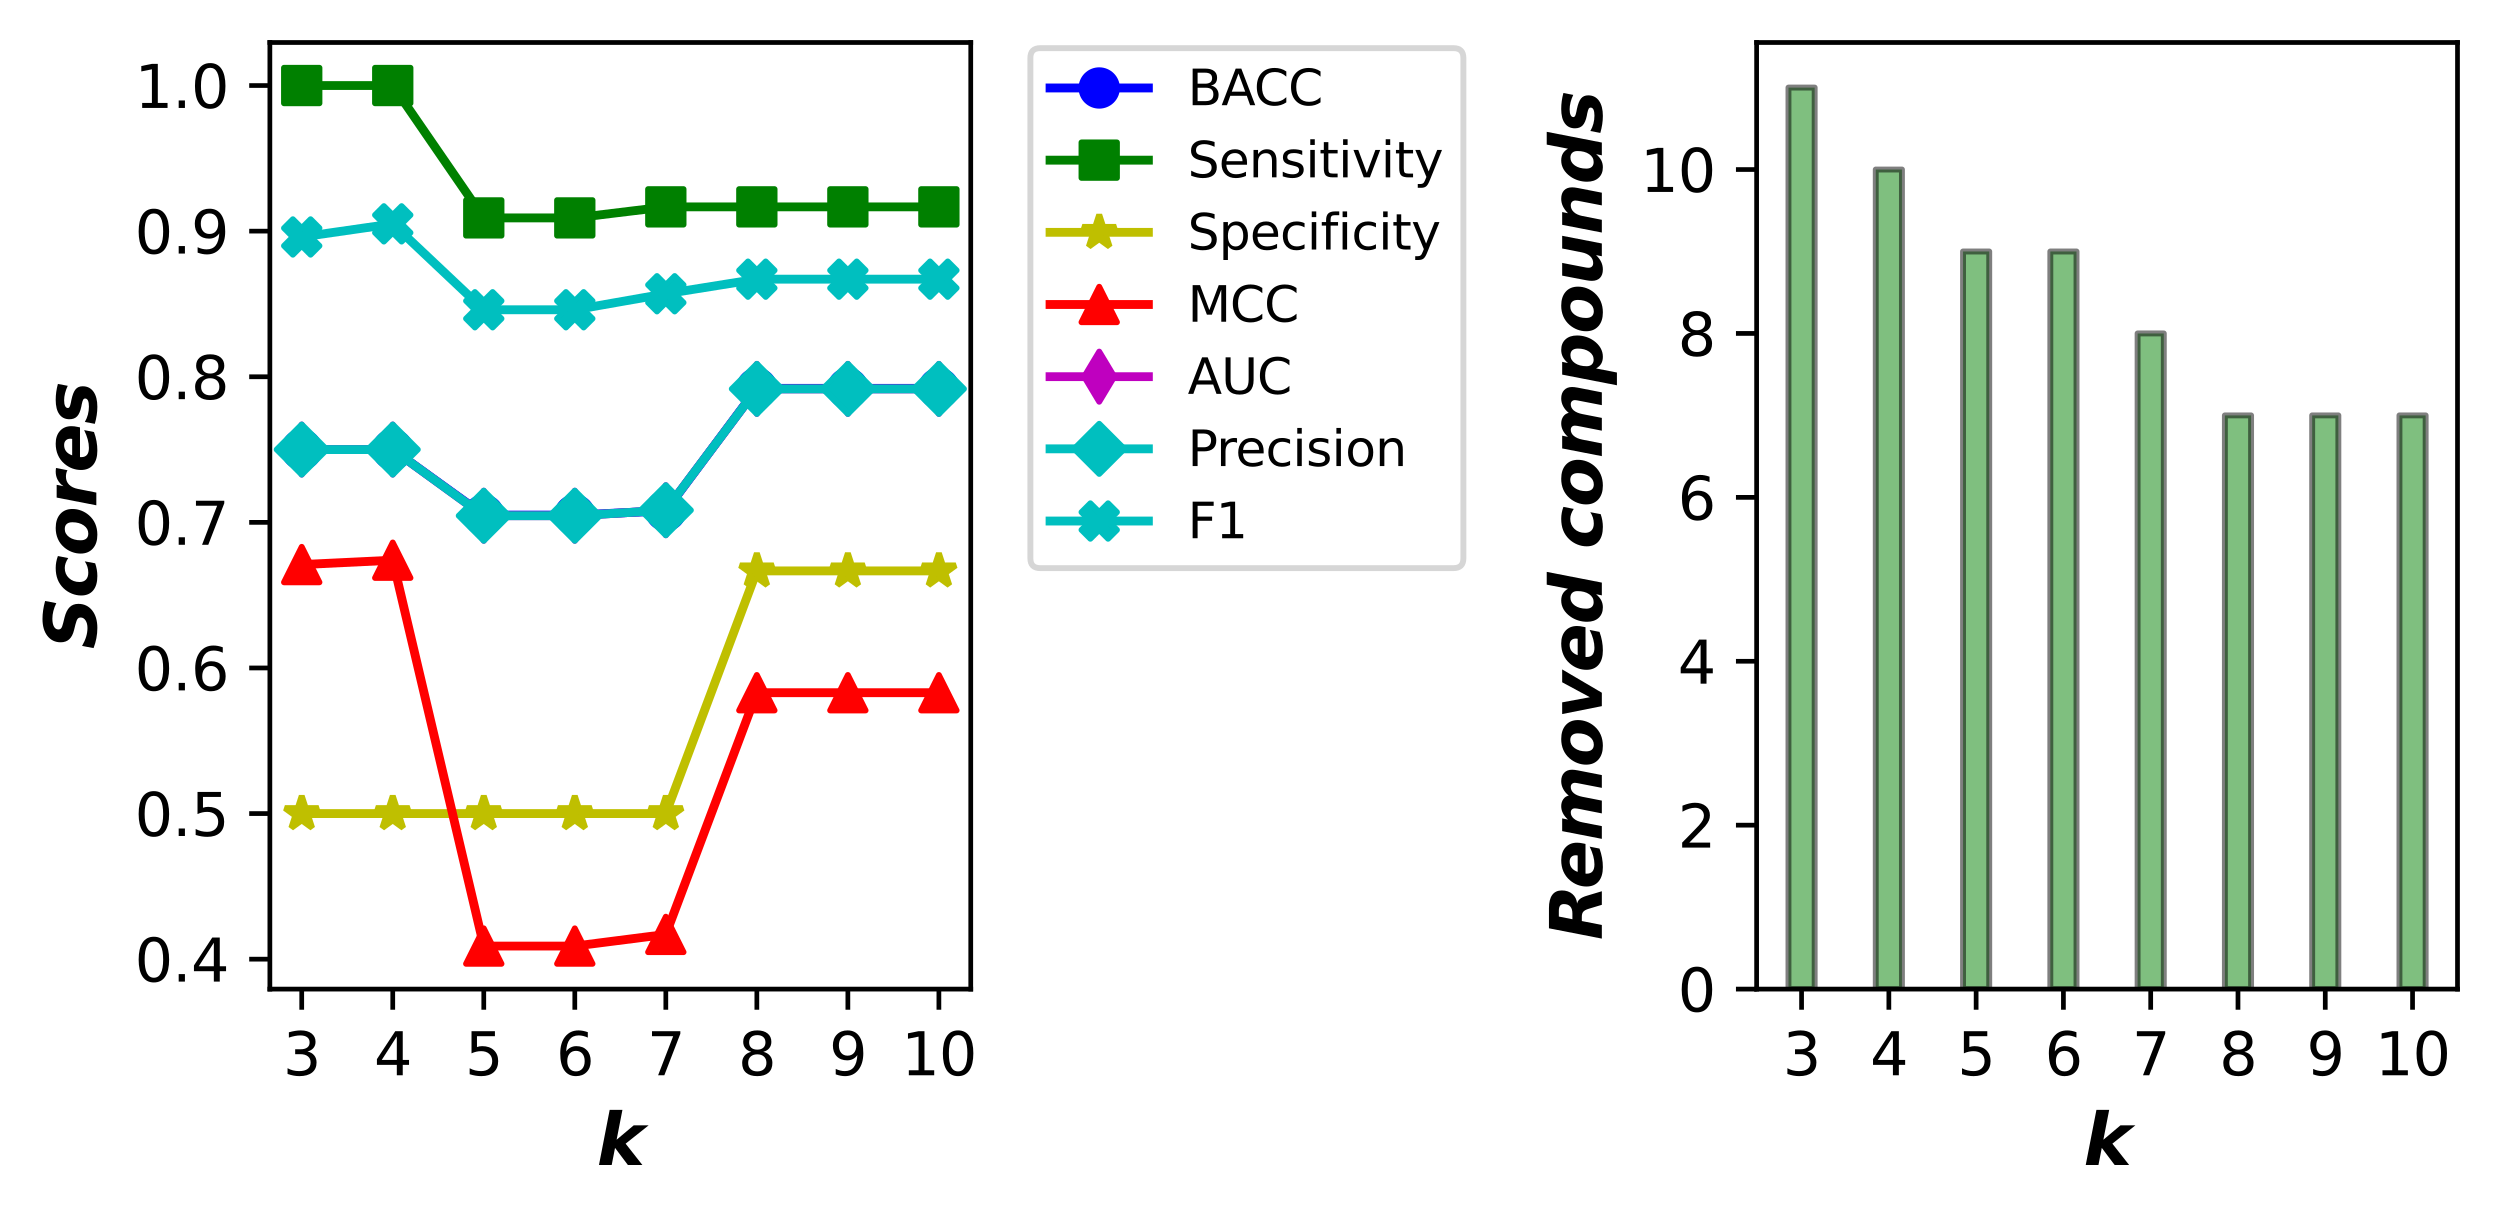 <?xml version="1.0" encoding="utf-8" standalone="no"?>
<!DOCTYPE svg PUBLIC "-//W3C//DTD SVG 1.1//EN"
  "http://www.w3.org/Graphics/SVG/1.1/DTD/svg11.dtd">
<svg xmlns:xlink="http://www.w3.org/1999/xlink" width="423.517pt" height="207.052pt" viewBox="0 0 423.517 207.052" xmlns="http://www.w3.org/2000/svg" version="1.1">
 <defs>
  <style type="text/css">*{stroke-linejoin: round; stroke-linecap: butt}</style>
 </defs>
 <g id="figure_1">
  <g id="patch_1">
   <path d="M 0 207.052 
L 423.517 207.052 
L 423.517 0 
L 0 0 
z
" style="fill: #ffffff"/>
  </g>
  <g id="axes_1">
   <g id="patch_2">
    <path d="M 45.717 167.56 
L 164.451 167.56 
L 164.451 7.2 
L 45.717 7.2 
z
" style="fill: #ffffff"/>
   </g>
   <g id="matplotlib.axis_1">
    <g id="xtick_1">
     <g id="line2d_1">
      <defs>
       <path id="m8a8fa9aaf1" d="M 0 0 
L 0 3.5 
" style="stroke: #000000; stroke-width: 0.8"/>
      </defs>
      <g>
       <use xlink:href="#m8a8fa9aaf1" x="51.114" y="167.56" style="stroke: #000000; stroke-width: 0.8"/>
      </g>
     </g>
     <g id="text_1">
      <!-- 3 -->
      <g transform="translate(47.933 182.158) scale(0.1 -0.1)">
       <defs>
        <path id="DejaVuSans-33" d="M 2597 2516 
Q 3050 2419 3304 2112 
Q 3559 1806 3559 1356 
Q 3559 666 3084 287 
Q 2609 -91 1734 -91 
Q 1441 -91 1130 -33 
Q 819 25 488 141 
L 488 750 
Q 750 597 1062 519 
Q 1375 441 1716 441 
Q 2309 441 2620 675 
Q 2931 909 2931 1356 
Q 2931 1769 2642 2001 
Q 2353 2234 1838 2234 
L 1294 2234 
L 1294 2753 
L 1863 2753 
Q 2328 2753 2575 2939 
Q 2822 3125 2822 3475 
Q 2822 3834 2567 4026 
Q 2313 4219 1838 4219 
Q 1578 4219 1281 4162 
Q 984 4106 628 3988 
L 628 4550 
Q 988 4650 1302 4700 
Q 1616 4750 1894 4750 
Q 2613 4750 3031 4423 
Q 3450 4097 3450 3541 
Q 3450 3153 3228 2886 
Q 3006 2619 2597 2516 
z
" transform="scale(0.016)"/>
       </defs>
       <use xlink:href="#DejaVuSans-33"/>
      </g>
     </g>
    </g>
    <g id="xtick_2">
     <g id="line2d_2">
      <g>
       <use xlink:href="#m8a8fa9aaf1" x="66.534" y="167.56" style="stroke: #000000; stroke-width: 0.8"/>
      </g>
     </g>
     <g id="text_2">
      <!-- 4 -->
      <g transform="translate(63.353 182.158) scale(0.1 -0.1)">
       <defs>
        <path id="DejaVuSans-34" d="M 2419 4116 
L 825 1625 
L 2419 1625 
L 2419 4116 
z
M 2253 4666 
L 3047 4666 
L 3047 1625 
L 3713 1625 
L 3713 1100 
L 3047 1100 
L 3047 0 
L 2419 0 
L 2419 1100 
L 313 1100 
L 313 1709 
L 2253 4666 
z
" transform="scale(0.016)"/>
       </defs>
       <use xlink:href="#DejaVuSans-34"/>
      </g>
     </g>
    </g>
    <g id="xtick_3">
     <g id="line2d_3">
      <g>
       <use xlink:href="#m8a8fa9aaf1" x="81.954" y="167.56" style="stroke: #000000; stroke-width: 0.8"/>
      </g>
     </g>
     <g id="text_3">
      <!-- 5 -->
      <g transform="translate(78.773 182.158) scale(0.1 -0.1)">
       <defs>
        <path id="DejaVuSans-35" d="M 691 4666 
L 3169 4666 
L 3169 4134 
L 1269 4134 
L 1269 2991 
Q 1406 3038 1543 3061 
Q 1681 3084 1819 3084 
Q 2600 3084 3056 2656 
Q 3513 2228 3513 1497 
Q 3513 744 3044 326 
Q 2575 -91 1722 -91 
Q 1428 -91 1123 -41 
Q 819 9 494 109 
L 494 744 
Q 775 591 1075 516 
Q 1375 441 1709 441 
Q 2250 441 2565 725 
Q 2881 1009 2881 1497 
Q 2881 1984 2565 2268 
Q 2250 2553 1709 2553 
Q 1456 2553 1204 2497 
Q 953 2441 691 2322 
L 691 4666 
z
" transform="scale(0.016)"/>
       </defs>
       <use xlink:href="#DejaVuSans-35"/>
      </g>
     </g>
    </g>
    <g id="xtick_4">
     <g id="line2d_4">
      <g>
       <use xlink:href="#m8a8fa9aaf1" x="97.374" y="167.56" style="stroke: #000000; stroke-width: 0.8"/>
      </g>
     </g>
     <g id="text_4">
      <!-- 6 -->
      <g transform="translate(94.193 182.158) scale(0.1 -0.1)">
       <defs>
        <path id="DejaVuSans-36" d="M 2113 2584 
Q 1688 2584 1439 2293 
Q 1191 2003 1191 1497 
Q 1191 994 1439 701 
Q 1688 409 2113 409 
Q 2538 409 2786 701 
Q 3034 994 3034 1497 
Q 3034 2003 2786 2293 
Q 2538 2584 2113 2584 
z
M 3366 4563 
L 3366 3988 
Q 3128 4100 2886 4159 
Q 2644 4219 2406 4219 
Q 1781 4219 1451 3797 
Q 1122 3375 1075 2522 
Q 1259 2794 1537 2939 
Q 1816 3084 2150 3084 
Q 2853 3084 3261 2657 
Q 3669 2231 3669 1497 
Q 3669 778 3244 343 
Q 2819 -91 2113 -91 
Q 1303 -91 875 529 
Q 447 1150 447 2328 
Q 447 3434 972 4092 
Q 1497 4750 2381 4750 
Q 2619 4750 2861 4703 
Q 3103 4656 3366 4563 
z
" transform="scale(0.016)"/>
       </defs>
       <use xlink:href="#DejaVuSans-36"/>
      </g>
     </g>
    </g>
    <g id="xtick_5">
     <g id="line2d_5">
      <g>
       <use xlink:href="#m8a8fa9aaf1" x="112.794" y="167.56" style="stroke: #000000; stroke-width: 0.8"/>
      </g>
     </g>
     <g id="text_5">
      <!-- 7 -->
      <g transform="translate(109.613 182.158) scale(0.1 -0.1)">
       <defs>
        <path id="DejaVuSans-37" d="M 525 4666 
L 3525 4666 
L 3525 4397 
L 1831 0 
L 1172 0 
L 2766 4134 
L 525 4134 
L 525 4666 
z
" transform="scale(0.016)"/>
       </defs>
       <use xlink:href="#DejaVuSans-37"/>
      </g>
     </g>
    </g>
    <g id="xtick_6">
     <g id="line2d_6">
      <g>
       <use xlink:href="#m8a8fa9aaf1" x="128.214" y="167.56" style="stroke: #000000; stroke-width: 0.8"/>
      </g>
     </g>
     <g id="text_6">
      <!-- 8 -->
      <g transform="translate(125.033 182.158) scale(0.1 -0.1)">
       <defs>
        <path id="DejaVuSans-38" d="M 2034 2216 
Q 1584 2216 1326 1975 
Q 1069 1734 1069 1313 
Q 1069 891 1326 650 
Q 1584 409 2034 409 
Q 2484 409 2743 651 
Q 3003 894 3003 1313 
Q 3003 1734 2745 1975 
Q 2488 2216 2034 2216 
z
M 1403 2484 
Q 997 2584 770 2862 
Q 544 3141 544 3541 
Q 544 4100 942 4425 
Q 1341 4750 2034 4750 
Q 2731 4750 3128 4425 
Q 3525 4100 3525 3541 
Q 3525 3141 3298 2862 
Q 3072 2584 2669 2484 
Q 3125 2378 3379 2068 
Q 3634 1759 3634 1313 
Q 3634 634 3220 271 
Q 2806 -91 2034 -91 
Q 1263 -91 848 271 
Q 434 634 434 1313 
Q 434 1759 690 2068 
Q 947 2378 1403 2484 
z
M 1172 3481 
Q 1172 3119 1398 2916 
Q 1625 2713 2034 2713 
Q 2441 2713 2670 2916 
Q 2900 3119 2900 3481 
Q 2900 3844 2670 4047 
Q 2441 4250 2034 4250 
Q 1625 4250 1398 4047 
Q 1172 3844 1172 3481 
z
" transform="scale(0.016)"/>
       </defs>
       <use xlink:href="#DejaVuSans-38"/>
      </g>
     </g>
    </g>
    <g id="xtick_7">
     <g id="line2d_7">
      <g>
       <use xlink:href="#m8a8fa9aaf1" x="143.634" y="167.56" style="stroke: #000000; stroke-width: 0.8"/>
      </g>
     </g>
     <g id="text_7">
      <!-- 9 -->
      <g transform="translate(140.453 182.158) scale(0.1 -0.1)">
       <defs>
        <path id="DejaVuSans-39" d="M 703 97 
L 703 672 
Q 941 559 1184 500 
Q 1428 441 1663 441 
Q 2288 441 2617 861 
Q 2947 1281 2994 2138 
Q 2813 1869 2534 1725 
Q 2256 1581 1919 1581 
Q 1219 1581 811 2004 
Q 403 2428 403 3163 
Q 403 3881 828 4315 
Q 1253 4750 1959 4750 
Q 2769 4750 3195 4129 
Q 3622 3509 3622 2328 
Q 3622 1225 3098 567 
Q 2575 -91 1691 -91 
Q 1453 -91 1209 -44 
Q 966 3 703 97 
z
M 1959 2075 
Q 2384 2075 2632 2365 
Q 2881 2656 2881 3163 
Q 2881 3666 2632 3958 
Q 2384 4250 1959 4250 
Q 1534 4250 1286 3958 
Q 1038 3666 1038 3163 
Q 1038 2656 1286 2365 
Q 1534 2075 1959 2075 
z
" transform="scale(0.016)"/>
       </defs>
       <use xlink:href="#DejaVuSans-39"/>
      </g>
     </g>
    </g>
    <g id="xtick_8">
     <g id="line2d_8">
      <g>
       <use xlink:href="#m8a8fa9aaf1" x="159.054" y="167.56" style="stroke: #000000; stroke-width: 0.8"/>
      </g>
     </g>
     <g id="text_8">
      <!-- 10 -->
      <g transform="translate(152.691 182.158) scale(0.1 -0.1)">
       <defs>
        <path id="DejaVuSans-31" d="M 794 531 
L 1825 531 
L 1825 4091 
L 703 3866 
L 703 4441 
L 1819 4666 
L 2450 4666 
L 2450 531 
L 3481 531 
L 3481 0 
L 794 0 
L 794 531 
z
" transform="scale(0.016)"/>
        <path id="DejaVuSans-30" d="M 2034 4250 
Q 1547 4250 1301 3770 
Q 1056 3291 1056 2328 
Q 1056 1369 1301 889 
Q 1547 409 2034 409 
Q 2525 409 2770 889 
Q 3016 1369 3016 2328 
Q 3016 3291 2770 3770 
Q 2525 4250 2034 4250 
z
M 2034 4750 
Q 2819 4750 3233 4129 
Q 3647 3509 3647 2328 
Q 3647 1150 3233 529 
Q 2819 -91 2034 -91 
Q 1250 -91 836 529 
Q 422 1150 422 2328 
Q 422 3509 836 4129 
Q 1250 4750 2034 4750 
z
" transform="scale(0.016)"/>
       </defs>
       <use xlink:href="#DejaVuSans-31"/>
       <use xlink:href="#DejaVuSans-30" x="63.623"/>
      </g>
     </g>
    </g>
    <g id="text_9">
     <!-- k -->
     <g transform="translate(101.094 197.356) scale(0.12 -0.12)">
      <defs>
       <path id="DejaVuSans-BoldOblique-6b" d="M 1141 4863 
L 2266 4863 
L 1753 2228 
L 3263 3500 
L 4581 3500 
L 2547 1881 
L 4025 0 
L 2747 0 
L 1613 1509 
L 1319 0 
L 197 0 
L 1141 4863 
z
" transform="scale(0.016)"/>
      </defs>
      <use xlink:href="#DejaVuSans-BoldOblique-6b"/>
     </g>
    </g>
   </g>
   <g id="matplotlib.axis_2">
    <g id="ytick_1">
     <g id="line2d_9">
      <defs>
       <path id="mdc56bfd309" d="M 0 0 
L -3.5 0 
" style="stroke: #000000; stroke-width: 0.8"/>
      </defs>
      <g>
       <use xlink:href="#mdc56bfd309" x="45.717" y="162.491" style="stroke: #000000; stroke-width: 0.8"/>
      </g>
     </g>
     <g id="text_10">
      <!-- 0.4 -->
      <g transform="translate(22.814 166.29) scale(0.1 -0.1)">
       <defs>
        <path id="DejaVuSans-2e" d="M 684 794 
L 1344 794 
L 1344 0 
L 684 0 
L 684 794 
z
" transform="scale(0.016)"/>
       </defs>
       <use xlink:href="#DejaVuSans-30"/>
       <use xlink:href="#DejaVuSans-2e" x="63.623"/>
       <use xlink:href="#DejaVuSans-34" x="95.41"/>
      </g>
     </g>
    </g>
    <g id="ytick_2">
     <g id="line2d_10">
      <g>
       <use xlink:href="#mdc56bfd309" x="45.717" y="137.824" style="stroke: #000000; stroke-width: 0.8"/>
      </g>
     </g>
     <g id="text_11">
      <!-- 0.5 -->
      <g transform="translate(22.814 141.623) scale(0.1 -0.1)">
       <use xlink:href="#DejaVuSans-30"/>
       <use xlink:href="#DejaVuSans-2e" x="63.623"/>
       <use xlink:href="#DejaVuSans-35" x="95.41"/>
      </g>
     </g>
    </g>
    <g id="ytick_3">
     <g id="line2d_11">
      <g>
       <use xlink:href="#mdc56bfd309" x="45.717" y="113.157" style="stroke: #000000; stroke-width: 0.8"/>
      </g>
     </g>
     <g id="text_12">
      <!-- 0.6 -->
      <g transform="translate(22.814 116.956) scale(0.1 -0.1)">
       <use xlink:href="#DejaVuSans-30"/>
       <use xlink:href="#DejaVuSans-2e" x="63.623"/>
       <use xlink:href="#DejaVuSans-36" x="95.41"/>
      </g>
     </g>
    </g>
    <g id="ytick_4">
     <g id="line2d_12">
      <g>
       <use xlink:href="#mdc56bfd309" x="45.717" y="88.49" style="stroke: #000000; stroke-width: 0.8"/>
      </g>
     </g>
     <g id="text_13">
      <!-- 0.7 -->
      <g transform="translate(22.814 92.289) scale(0.1 -0.1)">
       <use xlink:href="#DejaVuSans-30"/>
       <use xlink:href="#DejaVuSans-2e" x="63.623"/>
       <use xlink:href="#DejaVuSans-37" x="95.41"/>
      </g>
     </g>
    </g>
    <g id="ytick_5">
     <g id="line2d_13">
      <g>
       <use xlink:href="#mdc56bfd309" x="45.717" y="63.823" style="stroke: #000000; stroke-width: 0.8"/>
      </g>
     </g>
     <g id="text_14">
      <!-- 0.8 -->
      <g transform="translate(22.814 67.622) scale(0.1 -0.1)">
       <use xlink:href="#DejaVuSans-30"/>
       <use xlink:href="#DejaVuSans-2e" x="63.623"/>
       <use xlink:href="#DejaVuSans-38" x="95.41"/>
      </g>
     </g>
    </g>
    <g id="ytick_6">
     <g id="line2d_14">
      <g>
       <use xlink:href="#mdc56bfd309" x="45.717" y="39.156" style="stroke: #000000; stroke-width: 0.8"/>
      </g>
     </g>
     <g id="text_15">
      <!-- 0.9 -->
      <g transform="translate(22.814 42.955) scale(0.1 -0.1)">
       <use xlink:href="#DejaVuSans-30"/>
       <use xlink:href="#DejaVuSans-2e" x="63.623"/>
       <use xlink:href="#DejaVuSans-39" x="95.41"/>
      </g>
     </g>
    </g>
    <g id="ytick_7">
     <g id="line2d_15">
      <g>
       <use xlink:href="#mdc56bfd309" x="45.717" y="14.489" style="stroke: #000000; stroke-width: 0.8"/>
      </g>
     </g>
     <g id="text_16">
      <!-- 1.0 -->
      <g transform="translate(22.814 18.288) scale(0.1 -0.1)">
       <use xlink:href="#DejaVuSans-31"/>
       <use xlink:href="#DejaVuSans-2e" x="63.623"/>
       <use xlink:href="#DejaVuSans-30" x="95.41"/>
      </g>
     </g>
    </g>
    <g id="text_17">
     <!-- Scores -->
     <g transform="translate(16.318 109.979) rotate(-90) scale(0.12 -0.12)">
      <defs>
       <path id="DejaVuSans-BoldOblique-53" d="M 4256 4519 
L 4063 3531 
Q 3709 3706 3365 3792 
Q 3022 3878 2694 3878 
Q 2244 3878 1992 3737 
Q 1741 3597 1741 3347 
Q 1741 3188 1852 3098 
Q 1963 3009 2309 2925 
L 2803 2803 
Q 3422 2647 3711 2351 
Q 4000 2056 4000 1588 
Q 4000 828 3423 368 
Q 2847 -91 1875 -91 
Q 1422 -91 973 -6 
Q 525 78 97 244 
L 288 1259 
Q 703 1019 1095 900 
Q 1488 781 1869 781 
Q 2281 781 2539 950 
Q 2797 1119 2797 1381 
Q 2797 1553 2681 1648 
Q 2566 1744 2175 1844 
L 1684 1966 
Q 1141 2100 875 2390 
Q 609 2681 609 3144 
Q 609 3872 1167 4311 
Q 1725 4750 2669 4750 
Q 3047 4750 3445 4692 
Q 3844 4634 4256 4519 
z
" transform="scale(0.016)"/>
       <path id="DejaVuSans-BoldOblique-63" d="M 3719 3391 
L 3541 2478 
Q 3316 2628 3097 2706 
Q 2878 2784 2669 2784 
Q 2122 2784 1775 2417 
Q 1428 2050 1428 1478 
Q 1428 1113 1643 911 
Q 1859 709 2253 709 
Q 2516 709 2769 787 
Q 3022 866 3250 1019 
L 3078 103 
Q 2800 6 2519 -42 
Q 2238 -91 1953 -91 
Q 1128 -91 683 279 
Q 238 650 238 1331 
Q 238 1759 402 2162 
Q 566 2566 872 2888 
Q 1213 3241 1653 3412 
Q 2094 3584 2669 3584 
Q 2934 3584 3196 3536 
Q 3459 3488 3719 3391 
z
" transform="scale(0.016)"/>
       <path id="DejaVuSans-BoldOblique-6f" d="M 2400 2784 
Q 1966 2784 1684 2390 
Q 1403 1997 1403 1388 
Q 1403 1056 1554 882 
Q 1706 709 1997 709 
Q 2431 709 2712 1104 
Q 2994 1500 2994 2113 
Q 2994 2441 2842 2612 
Q 2691 2784 2400 2784 
z
M 2491 3584 
Q 3272 3584 3719 3187 
Q 4166 2791 4166 2106 
Q 4166 1709 4025 1336 
Q 3884 963 3616 653 
Q 3297 284 2862 96 
Q 2428 -91 1894 -91 
Q 1122 -91 676 306 
Q 231 703 231 1388 
Q 231 1781 375 2157 
Q 519 2534 788 2847 
Q 1100 3209 1533 3396 
Q 1966 3584 2491 3584 
z
" transform="scale(0.016)"/>
       <path id="DejaVuSans-BoldOblique-72" d="M 3291 2547 
Q 3175 2613 3034 2647 
Q 2894 2681 2731 2681 
Q 2303 2681 2020 2406 
Q 1738 2131 1638 1613 
L 1319 0 
L 197 0 
L 878 3500 
L 2003 3500 
L 1881 2900 
Q 2103 3231 2436 3407 
Q 2769 3584 3175 3584 
Q 3234 3584 3309 3578 
Q 3384 3572 3488 3559 
L 3291 2547 
z
" transform="scale(0.016)"/>
       <path id="DejaVuSans-BoldOblique-65" d="M 4025 1619 
L 3988 1441 
L 1369 1441 
Q 1369 1422 1366 1386 
Q 1363 1350 1363 1331 
Q 1363 991 1567 822 
Q 1772 653 2181 653 
Q 2534 653 2926 759 
Q 3319 866 3750 1075 
L 3578 206 
Q 3169 56 2764 -17 
Q 2359 -91 1941 -91 
Q 1122 -91 676 287 
Q 231 666 231 1356 
Q 231 1756 373 2132 
Q 516 2509 788 2822 
Q 1109 3197 1557 3390 
Q 2006 3584 2553 3584 
Q 3263 3584 3680 3206 
Q 4097 2828 4097 2188 
Q 4097 2063 4080 1923 
Q 4063 1784 4025 1619 
z
M 2969 2131 
Q 2978 2172 2983 2214 
Q 2988 2256 2988 2297 
Q 2988 2547 2838 2694 
Q 2688 2841 2431 2841 
Q 2103 2841 1873 2661 
Q 1644 2481 1522 2131 
L 2969 2131 
z
" transform="scale(0.016)"/>
       <path id="DejaVuSans-BoldOblique-73" d="M 3584 3391 
L 3419 2522 
Q 3091 2678 2766 2759 
Q 2441 2841 2150 2841 
Q 1819 2841 1639 2755 
Q 1459 2669 1459 2509 
Q 1459 2416 1559 2359 
Q 1659 2303 1953 2241 
L 2156 2203 
Q 2834 2059 3106 1832 
Q 3378 1606 3378 1203 
Q 3378 594 2900 251 
Q 2422 -91 1563 -91 
Q 1203 -91 828 -34 
Q 453 22 63 134 
L 231 1013 
Q 534 834 879 743 
Q 1225 653 1588 653 
Q 1941 653 2119 737 
Q 2297 822 2297 984 
Q 2297 1097 2197 1159 
Q 2097 1222 1784 1288 
L 1581 1325 
Q 981 1450 725 1694 
Q 469 1938 469 2369 
Q 469 2953 911 3268 
Q 1353 3584 2175 3584 
Q 2534 3584 2882 3536 
Q 3231 3488 3584 3391 
z
" transform="scale(0.016)"/>
      </defs>
      <use xlink:href="#DejaVuSans-BoldOblique-53"/>
      <use xlink:href="#DejaVuSans-BoldOblique-63" x="72.021"/>
      <use xlink:href="#DejaVuSans-BoldOblique-6f" x="131.299"/>
      <use xlink:href="#DejaVuSans-BoldOblique-72" x="200"/>
      <use xlink:href="#DejaVuSans-BoldOblique-65" x="249.316"/>
      <use xlink:href="#DejaVuSans-BoldOblique-73" x="317.139"/>
     </g>
    </g>
   </g>
   <g id="line2d_16">
    <path d="M 51.114 76.157 
L 66.534 76.157 
L 81.954 87.257 
L 97.374 87.257 
L 112.794 86.517 
L 128.214 65.796 
L 143.634 65.796 
L 159.054 65.796 
" clip-path="url(#p0555d0deca)" style="fill: none; stroke: #0000ff; stroke-width: 1.5; stroke-linecap: square"/>
    <defs>
     <path id="mf0785a0412" d="M 0 3 
C 0.796 3 1.559 2.684 2.121 2.121 
C 2.684 1.559 3 0.796 3 0 
C 3 -0.796 2.684 -1.559 2.121 -2.121 
C 1.559 -2.684 0.796 -3 0 -3 
C -0.796 -3 -1.559 -2.684 -2.121 -2.121 
C -2.684 -1.559 -3 -0.796 -3 0 
C -3 0.796 -2.684 1.559 -2.121 2.121 
C -1.559 2.684 -0.796 3 0 3 
z
" style="stroke: #0000ff"/>
    </defs>
    <g clip-path="url(#p0555d0deca)">
     <use xlink:href="#mf0785a0412" x="51.114" y="76.157" style="fill: #0000ff; stroke: #0000ff"/>
     <use xlink:href="#mf0785a0412" x="66.534" y="76.157" style="fill: #0000ff; stroke: #0000ff"/>
     <use xlink:href="#mf0785a0412" x="81.954" y="87.257" style="fill: #0000ff; stroke: #0000ff"/>
     <use xlink:href="#mf0785a0412" x="97.374" y="87.257" style="fill: #0000ff; stroke: #0000ff"/>
     <use xlink:href="#mf0785a0412" x="112.794" y="86.517" style="fill: #0000ff; stroke: #0000ff"/>
     <use xlink:href="#mf0785a0412" x="128.214" y="65.796" style="fill: #0000ff; stroke: #0000ff"/>
     <use xlink:href="#mf0785a0412" x="143.634" y="65.796" style="fill: #0000ff; stroke: #0000ff"/>
     <use xlink:href="#mf0785a0412" x="159.054" y="65.796" style="fill: #0000ff; stroke: #0000ff"/>
    </g>
   </g>
   <g id="line2d_17">
    <path d="M 51.114 14.489 
L 66.534 14.489 
L 81.954 36.914 
L 97.374 36.914 
L 112.794 35.045 
L 128.214 35.045 
L 143.634 35.045 
L 159.054 35.045 
" clip-path="url(#p0555d0deca)" style="fill: none; stroke: #008000; stroke-width: 1.5; stroke-linecap: square"/>
    <defs>
     <path id="mce9af5eab9" d="M -3 3 
L 3 3 
L 3 -3 
L -3 -3 
z
" style="stroke: #008000; stroke-linejoin: miter"/>
    </defs>
    <g clip-path="url(#p0555d0deca)">
     <use xlink:href="#mce9af5eab9" x="51.114" y="14.489" style="fill: #008000; stroke: #008000; stroke-linejoin: miter"/>
     <use xlink:href="#mce9af5eab9" x="66.534" y="14.489" style="fill: #008000; stroke: #008000; stroke-linejoin: miter"/>
     <use xlink:href="#mce9af5eab9" x="81.954" y="36.914" style="fill: #008000; stroke: #008000; stroke-linejoin: miter"/>
     <use xlink:href="#mce9af5eab9" x="97.374" y="36.914" style="fill: #008000; stroke: #008000; stroke-linejoin: miter"/>
     <use xlink:href="#mce9af5eab9" x="112.794" y="35.045" style="fill: #008000; stroke: #008000; stroke-linejoin: miter"/>
     <use xlink:href="#mce9af5eab9" x="128.214" y="35.045" style="fill: #008000; stroke: #008000; stroke-linejoin: miter"/>
     <use xlink:href="#mce9af5eab9" x="143.634" y="35.045" style="fill: #008000; stroke: #008000; stroke-linejoin: miter"/>
     <use xlink:href="#mce9af5eab9" x="159.054" y="35.045" style="fill: #008000; stroke: #008000; stroke-linejoin: miter"/>
    </g>
   </g>
   <g id="line2d_18">
    <path d="M 51.114 137.824 
L 66.534 137.824 
L 81.954 137.824 
L 97.374 137.824 
L 112.794 137.824 
L 128.214 96.712 
L 143.634 96.712 
L 159.054 96.712 
" clip-path="url(#p0555d0deca)" style="fill: none; stroke: #bfbf00; stroke-width: 1.5; stroke-linecap: square"/>
    <defs>
     <path id="m48f35af8d7" d="M 0 -3 
L -0.674 -0.927 
L -2.853 -0.927 
L -1.09 0.354 
L -1.763 2.427 
L -0 1.146 
L 1.763 2.427 
L 1.09 0.354 
L 2.853 -0.927 
L 0.674 -0.927 
z
" style="stroke: #bfbf00; stroke-linejoin: bevel"/>
    </defs>
    <g clip-path="url(#p0555d0deca)">
     <use xlink:href="#m48f35af8d7" x="51.114" y="137.824" style="fill: #bfbf00; stroke: #bfbf00; stroke-linejoin: bevel"/>
     <use xlink:href="#m48f35af8d7" x="66.534" y="137.824" style="fill: #bfbf00; stroke: #bfbf00; stroke-linejoin: bevel"/>
     <use xlink:href="#m48f35af8d7" x="81.954" y="137.824" style="fill: #bfbf00; stroke: #bfbf00; stroke-linejoin: bevel"/>
     <use xlink:href="#m48f35af8d7" x="97.374" y="137.824" style="fill: #bfbf00; stroke: #bfbf00; stroke-linejoin: bevel"/>
     <use xlink:href="#m48f35af8d7" x="112.794" y="137.824" style="fill: #bfbf00; stroke: #bfbf00; stroke-linejoin: bevel"/>
     <use xlink:href="#m48f35af8d7" x="128.214" y="96.712" style="fill: #bfbf00; stroke: #bfbf00; stroke-linejoin: bevel"/>
     <use xlink:href="#m48f35af8d7" x="143.634" y="96.712" style="fill: #bfbf00; stroke: #bfbf00; stroke-linejoin: bevel"/>
     <use xlink:href="#m48f35af8d7" x="159.054" y="96.712" style="fill: #bfbf00; stroke: #bfbf00; stroke-linejoin: bevel"/>
    </g>
   </g>
   <g id="line2d_19">
    <path d="M 51.114 95.643 
L 66.534 94.903 
L 81.954 160.271 
L 97.374 160.271 
L 112.794 158.298 
L 128.214 117.35 
L 143.634 117.35 
L 159.054 117.35 
" clip-path="url(#p0555d0deca)" style="fill: none; stroke: #ff0000; stroke-width: 1.5; stroke-linecap: square"/>
    <defs>
     <path id="me4d6413e0c" d="M 0 -3 
L -3 3 
L 3 3 
z
" style="stroke: #ff0000; stroke-linejoin: miter"/>
    </defs>
    <g clip-path="url(#p0555d0deca)">
     <use xlink:href="#me4d6413e0c" x="51.114" y="95.643" style="fill: #ff0000; stroke: #ff0000; stroke-linejoin: miter"/>
     <use xlink:href="#me4d6413e0c" x="66.534" y="94.903" style="fill: #ff0000; stroke: #ff0000; stroke-linejoin: miter"/>
     <use xlink:href="#me4d6413e0c" x="81.954" y="160.271" style="fill: #ff0000; stroke: #ff0000; stroke-linejoin: miter"/>
     <use xlink:href="#me4d6413e0c" x="97.374" y="160.271" style="fill: #ff0000; stroke: #ff0000; stroke-linejoin: miter"/>
     <use xlink:href="#me4d6413e0c" x="112.794" y="158.298" style="fill: #ff0000; stroke: #ff0000; stroke-linejoin: miter"/>
     <use xlink:href="#me4d6413e0c" x="128.214" y="117.35" style="fill: #ff0000; stroke: #ff0000; stroke-linejoin: miter"/>
     <use xlink:href="#me4d6413e0c" x="143.634" y="117.35" style="fill: #ff0000; stroke: #ff0000; stroke-linejoin: miter"/>
     <use xlink:href="#me4d6413e0c" x="159.054" y="117.35" style="fill: #ff0000; stroke: #ff0000; stroke-linejoin: miter"/>
    </g>
   </g>
   <g id="line2d_20">
    <path d="M 51.114 76.157 
L 66.534 76.157 
L 81.954 87.369 
L 97.374 87.369 
L 112.794 86.434 
L 128.214 65.879 
L 143.634 65.879 
L 159.054 65.879 
" clip-path="url(#p0555d0deca)" style="fill: none; stroke: #bf00bf; stroke-width: 1.5; stroke-linecap: square"/>
    <defs>
     <path id="m900511e4ab" d="M -0 4.243 
L 2.546 0 
L 0 -4.243 
L -2.546 -0 
z
" style="stroke: #bf00bf; stroke-linejoin: miter"/>
    </defs>
    <g clip-path="url(#p0555d0deca)">
     <use xlink:href="#m900511e4ab" x="51.114" y="76.157" style="fill: #bf00bf; stroke: #bf00bf; stroke-linejoin: miter"/>
     <use xlink:href="#m900511e4ab" x="66.534" y="76.157" style="fill: #bf00bf; stroke: #bf00bf; stroke-linejoin: miter"/>
     <use xlink:href="#m900511e4ab" x="81.954" y="87.369" style="fill: #bf00bf; stroke: #bf00bf; stroke-linejoin: miter"/>
     <use xlink:href="#m900511e4ab" x="97.374" y="87.369" style="fill: #bf00bf; stroke: #bf00bf; stroke-linejoin: miter"/>
     <use xlink:href="#m900511e4ab" x="112.794" y="86.434" style="fill: #bf00bf; stroke: #bf00bf; stroke-linejoin: miter"/>
     <use xlink:href="#m900511e4ab" x="128.214" y="65.879" style="fill: #bf00bf; stroke: #bf00bf; stroke-linejoin: miter"/>
     <use xlink:href="#m900511e4ab" x="143.634" y="65.879" style="fill: #bf00bf; stroke: #bf00bf; stroke-linejoin: miter"/>
     <use xlink:href="#m900511e4ab" x="159.054" y="65.879" style="fill: #bf00bf; stroke: #bf00bf; stroke-linejoin: miter"/>
    </g>
   </g>
   <g id="line2d_21">
    <path d="M 51.114 76.157 
L 66.534 76.157 
L 81.954 87.369 
L 97.374 87.369 
L 112.794 86.434 
L 128.214 65.879 
L 143.634 65.879 
L 159.054 65.879 
" clip-path="url(#p0555d0deca)" style="fill: none; stroke: #00bfbf; stroke-width: 1.5; stroke-linecap: square"/>
    <defs>
     <path id="mcf903ae189" d="M -0 4.243 
L 4.243 0 
L 0 -4.243 
L -4.243 -0 
z
" style="stroke: #00bfbf; stroke-linejoin: miter"/>
    </defs>
    <g clip-path="url(#p0555d0deca)">
     <use xlink:href="#mcf903ae189" x="51.114" y="76.157" style="fill: #00bfbf; stroke: #00bfbf; stroke-linejoin: miter"/>
     <use xlink:href="#mcf903ae189" x="66.534" y="76.157" style="fill: #00bfbf; stroke: #00bfbf; stroke-linejoin: miter"/>
     <use xlink:href="#mcf903ae189" x="81.954" y="87.369" style="fill: #00bfbf; stroke: #00bfbf; stroke-linejoin: miter"/>
     <use xlink:href="#mcf903ae189" x="97.374" y="87.369" style="fill: #00bfbf; stroke: #00bfbf; stroke-linejoin: miter"/>
     <use xlink:href="#mcf903ae189" x="112.794" y="86.434" style="fill: #00bfbf; stroke: #00bfbf; stroke-linejoin: miter"/>
     <use xlink:href="#mcf903ae189" x="128.214" y="65.879" style="fill: #00bfbf; stroke: #00bfbf; stroke-linejoin: miter"/>
     <use xlink:href="#mcf903ae189" x="143.634" y="65.879" style="fill: #00bfbf; stroke: #00bfbf; stroke-linejoin: miter"/>
     <use xlink:href="#mcf903ae189" x="159.054" y="65.879" style="fill: #00bfbf; stroke: #00bfbf; stroke-linejoin: miter"/>
    </g>
   </g>
   <g id="line2d_22">
    <path d="M 51.114 40.143 
L 66.534 37.923 
L 81.954 52.476 
L 97.374 52.476 
L 112.794 49.763 
L 128.214 47.296 
L 143.634 47.296 
L 159.054 47.296 
" clip-path="url(#p0555d0deca)" style="fill: none; stroke: #00bfbf; stroke-width: 1.5; stroke-linecap: square"/>
    <defs>
     <path id="m5088b0b3f4" d="M -1.5 3 
L 0 1.5 
L 1.5 3 
L 3 1.5 
L 1.5 0 
L 3 -1.5 
L 1.5 -3 
L 0 -1.5 
L -1.5 -3 
L -3 -1.5 
L -1.5 0 
L -3 1.5 
z
" style="stroke: #00bfbf; stroke-linejoin: miter"/>
    </defs>
    <g clip-path="url(#p0555d0deca)">
     <use xlink:href="#m5088b0b3f4" x="51.114" y="40.143" style="fill: #00bfbf; stroke: #00bfbf; stroke-linejoin: miter"/>
     <use xlink:href="#m5088b0b3f4" x="66.534" y="37.923" style="fill: #00bfbf; stroke: #00bfbf; stroke-linejoin: miter"/>
     <use xlink:href="#m5088b0b3f4" x="81.954" y="52.476" style="fill: #00bfbf; stroke: #00bfbf; stroke-linejoin: miter"/>
     <use xlink:href="#m5088b0b3f4" x="97.374" y="52.476" style="fill: #00bfbf; stroke: #00bfbf; stroke-linejoin: miter"/>
     <use xlink:href="#m5088b0b3f4" x="112.794" y="49.763" style="fill: #00bfbf; stroke: #00bfbf; stroke-linejoin: miter"/>
     <use xlink:href="#m5088b0b3f4" x="128.214" y="47.296" style="fill: #00bfbf; stroke: #00bfbf; stroke-linejoin: miter"/>
     <use xlink:href="#m5088b0b3f4" x="143.634" y="47.296" style="fill: #00bfbf; stroke: #00bfbf; stroke-linejoin: miter"/>
     <use xlink:href="#m5088b0b3f4" x="159.054" y="47.296" style="fill: #00bfbf; stroke: #00bfbf; stroke-linejoin: miter"/>
    </g>
   </g>
   <g id="patch_3">
    <path d="M 45.717 167.56 
L 45.717 7.2 
" style="fill: none; stroke: #000000; stroke-width: 0.8; stroke-linejoin: miter; stroke-linecap: square"/>
   </g>
   <g id="patch_4">
    <path d="M 164.451 167.56 
L 164.451 7.2 
" style="fill: none; stroke: #000000; stroke-width: 0.8; stroke-linejoin: miter; stroke-linecap: square"/>
   </g>
   <g id="patch_5">
    <path d="M 45.717 167.56 
L 164.451 167.56 
" style="fill: none; stroke: #000000; stroke-width: 0.8; stroke-linejoin: miter; stroke-linecap: square"/>
   </g>
   <g id="patch_6">
    <path d="M 45.717 7.2 
L 164.451 7.2 
" style="fill: none; stroke: #000000; stroke-width: 0.8; stroke-linejoin: miter; stroke-linecap: square"/>
   </g>
   <g id="legend_1">
    <g id="patch_7">
     <path d="M 176.219 96.245 
L 246.241 96.245 
Q 247.907 96.245 247.907 94.579 
L 247.907 9.824 
Q 247.907 8.158 246.241 8.158 
L 176.219 8.158 
Q 174.553 8.158 174.553 9.824 
L 174.553 94.579 
Q 174.553 96.245 176.219 96.245 
z
" style="fill: #ffffff; opacity: 0.8; stroke: #cccccc; stroke-linejoin: miter"/>
    </g>
    <g id="line2d_23">
     <path d="M 177.885 14.904 
L 186.215 14.904 
L 194.545 14.904 
" style="fill: none; stroke: #0000ff; stroke-width: 1.5; stroke-linecap: square"/>
     <g>
      <use xlink:href="#mf0785a0412" x="186.215" y="14.904" style="fill: #0000ff; stroke: #0000ff"/>
     </g>
    </g>
    <g id="text_18">
     <!-- BACC -->
     <g transform="translate(201.209 17.819) scale(0.083 -0.083)">
      <defs>
       <path id="DejaVuSans-42" d="M 1259 2228 
L 1259 519 
L 2272 519 
Q 2781 519 3026 730 
Q 3272 941 3272 1375 
Q 3272 1813 3026 2020 
Q 2781 2228 2272 2228 
L 1259 2228 
z
M 1259 4147 
L 1259 2741 
L 2194 2741 
Q 2656 2741 2882 2914 
Q 3109 3088 3109 3444 
Q 3109 3797 2882 3972 
Q 2656 4147 2194 4147 
L 1259 4147 
z
M 628 4666 
L 2241 4666 
Q 2963 4666 3353 4366 
Q 3744 4066 3744 3513 
Q 3744 3084 3544 2831 
Q 3344 2578 2956 2516 
Q 3422 2416 3680 2098 
Q 3938 1781 3938 1306 
Q 3938 681 3513 340 
Q 3088 0 2303 0 
L 628 0 
L 628 4666 
z
" transform="scale(0.016)"/>
       <path id="DejaVuSans-41" d="M 2188 4044 
L 1331 1722 
L 3047 1722 
L 2188 4044 
z
M 1831 4666 
L 2547 4666 
L 4325 0 
L 3669 0 
L 3244 1197 
L 1141 1197 
L 716 0 
L 50 0 
L 1831 4666 
z
" transform="scale(0.016)"/>
       <path id="DejaVuSans-43" d="M 4122 4306 
L 4122 3641 
Q 3803 3938 3442 4084 
Q 3081 4231 2675 4231 
Q 1875 4231 1450 3742 
Q 1025 3253 1025 2328 
Q 1025 1406 1450 917 
Q 1875 428 2675 428 
Q 3081 428 3442 575 
Q 3803 722 4122 1019 
L 4122 359 
Q 3791 134 3420 21 
Q 3050 -91 2638 -91 
Q 1578 -91 968 557 
Q 359 1206 359 2328 
Q 359 3453 968 4101 
Q 1578 4750 2638 4750 
Q 3056 4750 3426 4639 
Q 3797 4528 4122 4306 
z
" transform="scale(0.016)"/>
      </defs>
      <use xlink:href="#DejaVuSans-42"/>
      <use xlink:href="#DejaVuSans-41" x="68.604"/>
      <use xlink:href="#DejaVuSans-43" x="135.262"/>
      <use xlink:href="#DejaVuSans-43" x="205.086"/>
     </g>
    </g>
    <g id="line2d_24">
     <path d="M 177.885 27.131 
L 186.215 27.131 
L 194.545 27.131 
" style="fill: none; stroke: #008000; stroke-width: 1.5; stroke-linecap: square"/>
     <g>
      <use xlink:href="#mce9af5eab9" x="186.215" y="27.131" style="fill: #008000; stroke: #008000; stroke-linejoin: miter"/>
     </g>
    </g>
    <g id="text_19">
     <!-- Sensitivity -->
     <g transform="translate(201.209 30.046) scale(0.083 -0.083)">
      <defs>
       <path id="DejaVuSans-53" d="M 3425 4513 
L 3425 3897 
Q 3066 4069 2747 4153 
Q 2428 4238 2131 4238 
Q 1616 4238 1336 4038 
Q 1056 3838 1056 3469 
Q 1056 3159 1242 3001 
Q 1428 2844 1947 2747 
L 2328 2669 
Q 3034 2534 3370 2195 
Q 3706 1856 3706 1288 
Q 3706 609 3251 259 
Q 2797 -91 1919 -91 
Q 1588 -91 1214 -16 
Q 841 59 441 206 
L 441 856 
Q 825 641 1194 531 
Q 1563 422 1919 422 
Q 2459 422 2753 634 
Q 3047 847 3047 1241 
Q 3047 1584 2836 1778 
Q 2625 1972 2144 2069 
L 1759 2144 
Q 1053 2284 737 2584 
Q 422 2884 422 3419 
Q 422 4038 858 4394 
Q 1294 4750 2059 4750 
Q 2388 4750 2728 4690 
Q 3069 4631 3425 4513 
z
" transform="scale(0.016)"/>
       <path id="DejaVuSans-65" d="M 3597 1894 
L 3597 1613 
L 953 1613 
Q 991 1019 1311 708 
Q 1631 397 2203 397 
Q 2534 397 2845 478 
Q 3156 559 3463 722 
L 3463 178 
Q 3153 47 2828 -22 
Q 2503 -91 2169 -91 
Q 1331 -91 842 396 
Q 353 884 353 1716 
Q 353 2575 817 3079 
Q 1281 3584 2069 3584 
Q 2775 3584 3186 3129 
Q 3597 2675 3597 1894 
z
M 3022 2063 
Q 3016 2534 2758 2815 
Q 2500 3097 2075 3097 
Q 1594 3097 1305 2825 
Q 1016 2553 972 2059 
L 3022 2063 
z
" transform="scale(0.016)"/>
       <path id="DejaVuSans-6e" d="M 3513 2113 
L 3513 0 
L 2938 0 
L 2938 2094 
Q 2938 2591 2744 2837 
Q 2550 3084 2163 3084 
Q 1697 3084 1428 2787 
Q 1159 2491 1159 1978 
L 1159 0 
L 581 0 
L 581 3500 
L 1159 3500 
L 1159 2956 
Q 1366 3272 1645 3428 
Q 1925 3584 2291 3584 
Q 2894 3584 3203 3211 
Q 3513 2838 3513 2113 
z
" transform="scale(0.016)"/>
       <path id="DejaVuSans-73" d="M 2834 3397 
L 2834 2853 
Q 2591 2978 2328 3040 
Q 2066 3103 1784 3103 
Q 1356 3103 1142 2972 
Q 928 2841 928 2578 
Q 928 2378 1081 2264 
Q 1234 2150 1697 2047 
L 1894 2003 
Q 2506 1872 2764 1633 
Q 3022 1394 3022 966 
Q 3022 478 2636 193 
Q 2250 -91 1575 -91 
Q 1294 -91 989 -36 
Q 684 19 347 128 
L 347 722 
Q 666 556 975 473 
Q 1284 391 1588 391 
Q 1994 391 2212 530 
Q 2431 669 2431 922 
Q 2431 1156 2273 1281 
Q 2116 1406 1581 1522 
L 1381 1569 
Q 847 1681 609 1914 
Q 372 2147 372 2553 
Q 372 3047 722 3315 
Q 1072 3584 1716 3584 
Q 2034 3584 2315 3537 
Q 2597 3491 2834 3397 
z
" transform="scale(0.016)"/>
       <path id="DejaVuSans-69" d="M 603 3500 
L 1178 3500 
L 1178 0 
L 603 0 
L 603 3500 
z
M 603 4863 
L 1178 4863 
L 1178 4134 
L 603 4134 
L 603 4863 
z
" transform="scale(0.016)"/>
       <path id="DejaVuSans-74" d="M 1172 4494 
L 1172 3500 
L 2356 3500 
L 2356 3053 
L 1172 3053 
L 1172 1153 
Q 1172 725 1289 603 
Q 1406 481 1766 481 
L 2356 481 
L 2356 0 
L 1766 0 
Q 1100 0 847 248 
Q 594 497 594 1153 
L 594 3053 
L 172 3053 
L 172 3500 
L 594 3500 
L 594 4494 
L 1172 4494 
z
" transform="scale(0.016)"/>
       <path id="DejaVuSans-76" d="M 191 3500 
L 800 3500 
L 1894 563 
L 2988 3500 
L 3597 3500 
L 2284 0 
L 1503 0 
L 191 3500 
z
" transform="scale(0.016)"/>
       <path id="DejaVuSans-79" d="M 2059 -325 
Q 1816 -950 1584 -1140 
Q 1353 -1331 966 -1331 
L 506 -1331 
L 506 -850 
L 844 -850 
Q 1081 -850 1212 -737 
Q 1344 -625 1503 -206 
L 1606 56 
L 191 3500 
L 800 3500 
L 1894 763 
L 2988 3500 
L 3597 3500 
L 2059 -325 
z
" transform="scale(0.016)"/>
      </defs>
      <use xlink:href="#DejaVuSans-53"/>
      <use xlink:href="#DejaVuSans-65" x="63.477"/>
      <use xlink:href="#DejaVuSans-6e" x="125"/>
      <use xlink:href="#DejaVuSans-73" x="188.379"/>
      <use xlink:href="#DejaVuSans-69" x="240.479"/>
      <use xlink:href="#DejaVuSans-74" x="268.262"/>
      <use xlink:href="#DejaVuSans-69" x="307.471"/>
      <use xlink:href="#DejaVuSans-76" x="335.254"/>
      <use xlink:href="#DejaVuSans-69" x="394.434"/>
      <use xlink:href="#DejaVuSans-74" x="422.217"/>
      <use xlink:href="#DejaVuSans-79" x="461.426"/>
     </g>
    </g>
    <g id="line2d_25">
     <path d="M 177.885 39.358 
L 186.215 39.358 
L 194.545 39.358 
" style="fill: none; stroke: #bfbf00; stroke-width: 1.5; stroke-linecap: square"/>
     <g>
      <use xlink:href="#m48f35af8d7" x="186.215" y="39.358" style="fill: #bfbf00; stroke: #bfbf00; stroke-linejoin: bevel"/>
     </g>
    </g>
    <g id="text_20">
     <!-- Specificity -->
     <g transform="translate(201.209 42.273) scale(0.083 -0.083)">
      <defs>
       <path id="DejaVuSans-70" d="M 1159 525 
L 1159 -1331 
L 581 -1331 
L 581 3500 
L 1159 3500 
L 1159 2969 
Q 1341 3281 1617 3432 
Q 1894 3584 2278 3584 
Q 2916 3584 3314 3078 
Q 3713 2572 3713 1747 
Q 3713 922 3314 415 
Q 2916 -91 2278 -91 
Q 1894 -91 1617 61 
Q 1341 213 1159 525 
z
M 3116 1747 
Q 3116 2381 2855 2742 
Q 2594 3103 2138 3103 
Q 1681 3103 1420 2742 
Q 1159 2381 1159 1747 
Q 1159 1113 1420 752 
Q 1681 391 2138 391 
Q 2594 391 2855 752 
Q 3116 1113 3116 1747 
z
" transform="scale(0.016)"/>
       <path id="DejaVuSans-63" d="M 3122 3366 
L 3122 2828 
Q 2878 2963 2633 3030 
Q 2388 3097 2138 3097 
Q 1578 3097 1268 2742 
Q 959 2388 959 1747 
Q 959 1106 1268 751 
Q 1578 397 2138 397 
Q 2388 397 2633 464 
Q 2878 531 3122 666 
L 3122 134 
Q 2881 22 2623 -34 
Q 2366 -91 2075 -91 
Q 1284 -91 818 406 
Q 353 903 353 1747 
Q 353 2603 823 3093 
Q 1294 3584 2113 3584 
Q 2378 3584 2631 3529 
Q 2884 3475 3122 3366 
z
" transform="scale(0.016)"/>
       <path id="DejaVuSans-66" d="M 2375 4863 
L 2375 4384 
L 1825 4384 
Q 1516 4384 1395 4259 
Q 1275 4134 1275 3809 
L 1275 3500 
L 2222 3500 
L 2222 3053 
L 1275 3053 
L 1275 0 
L 697 0 
L 697 3053 
L 147 3053 
L 147 3500 
L 697 3500 
L 697 3744 
Q 697 4328 969 4595 
Q 1241 4863 1831 4863 
L 2375 4863 
z
" transform="scale(0.016)"/>
      </defs>
      <use xlink:href="#DejaVuSans-53"/>
      <use xlink:href="#DejaVuSans-70" x="63.477"/>
      <use xlink:href="#DejaVuSans-65" x="126.953"/>
      <use xlink:href="#DejaVuSans-63" x="188.477"/>
      <use xlink:href="#DejaVuSans-69" x="243.457"/>
      <use xlink:href="#DejaVuSans-66" x="271.24"/>
      <use xlink:href="#DejaVuSans-69" x="306.445"/>
      <use xlink:href="#DejaVuSans-63" x="334.229"/>
      <use xlink:href="#DejaVuSans-69" x="389.209"/>
      <use xlink:href="#DejaVuSans-74" x="416.992"/>
      <use xlink:href="#DejaVuSans-79" x="456.201"/>
     </g>
    </g>
    <g id="line2d_26">
     <path d="M 177.885 51.584 
L 186.215 51.584 
L 194.545 51.584 
" style="fill: none; stroke: #ff0000; stroke-width: 1.5; stroke-linecap: square"/>
     <g>
      <use xlink:href="#me4d6413e0c" x="186.215" y="51.584" style="fill: #ff0000; stroke: #ff0000; stroke-linejoin: miter"/>
     </g>
    </g>
    <g id="text_21">
     <!-- MCC -->
     <g transform="translate(201.209 54.5) scale(0.083 -0.083)">
      <defs>
       <path id="DejaVuSans-4d" d="M 628 4666 
L 1569 4666 
L 2759 1491 
L 3956 4666 
L 4897 4666 
L 4897 0 
L 4281 0 
L 4281 4097 
L 3078 897 
L 2444 897 
L 1241 4097 
L 1241 0 
L 628 0 
L 628 4666 
z
" transform="scale(0.016)"/>
      </defs>
      <use xlink:href="#DejaVuSans-4d"/>
      <use xlink:href="#DejaVuSans-43" x="86.279"/>
      <use xlink:href="#DejaVuSans-43" x="156.104"/>
     </g>
    </g>
    <g id="line2d_27">
     <path d="M 177.885 63.811 
L 186.215 63.811 
L 194.545 63.811 
" style="fill: none; stroke: #bf00bf; stroke-width: 1.5; stroke-linecap: square"/>
     <g>
      <use xlink:href="#m900511e4ab" x="186.215" y="63.811" style="fill: #bf00bf; stroke: #bf00bf; stroke-linejoin: miter"/>
     </g>
    </g>
    <g id="text_22">
     <!-- AUC -->
     <g transform="translate(201.209 66.727) scale(0.083 -0.083)">
      <defs>
       <path id="DejaVuSans-55" d="M 556 4666 
L 1191 4666 
L 1191 1831 
Q 1191 1081 1462 751 
Q 1734 422 2344 422 
Q 2950 422 3222 751 
Q 3494 1081 3494 1831 
L 3494 4666 
L 4128 4666 
L 4128 1753 
Q 4128 841 3676 375 
Q 3225 -91 2344 -91 
Q 1459 -91 1007 375 
Q 556 841 556 1753 
L 556 4666 
z
" transform="scale(0.016)"/>
      </defs>
      <use xlink:href="#DejaVuSans-41"/>
      <use xlink:href="#DejaVuSans-55" x="68.408"/>
      <use xlink:href="#DejaVuSans-43" x="141.602"/>
     </g>
    </g>
    <g id="line2d_28">
     <path d="M 177.885 76.038 
L 186.215 76.038 
L 194.545 76.038 
" style="fill: none; stroke: #00bfbf; stroke-width: 1.5; stroke-linecap: square"/>
     <g>
      <use xlink:href="#mcf903ae189" x="186.215" y="76.038" style="fill: #00bfbf; stroke: #00bfbf; stroke-linejoin: miter"/>
     </g>
    </g>
    <g id="text_23">
     <!-- Precision -->
     <g transform="translate(201.209 78.954) scale(0.083 -0.083)">
      <defs>
       <path id="DejaVuSans-50" d="M 1259 4147 
L 1259 2394 
L 2053 2394 
Q 2494 2394 2734 2622 
Q 2975 2850 2975 3272 
Q 2975 3691 2734 3919 
Q 2494 4147 2053 4147 
L 1259 4147 
z
M 628 4666 
L 2053 4666 
Q 2838 4666 3239 4311 
Q 3641 3956 3641 3272 
Q 3641 2581 3239 2228 
Q 2838 1875 2053 1875 
L 1259 1875 
L 1259 0 
L 628 0 
L 628 4666 
z
" transform="scale(0.016)"/>
       <path id="DejaVuSans-72" d="M 2631 2963 
Q 2534 3019 2420 3045 
Q 2306 3072 2169 3072 
Q 1681 3072 1420 2755 
Q 1159 2438 1159 1844 
L 1159 0 
L 581 0 
L 581 3500 
L 1159 3500 
L 1159 2956 
Q 1341 3275 1631 3429 
Q 1922 3584 2338 3584 
Q 2397 3584 2469 3576 
Q 2541 3569 2628 3553 
L 2631 2963 
z
" transform="scale(0.016)"/>
       <path id="DejaVuSans-6f" d="M 1959 3097 
Q 1497 3097 1228 2736 
Q 959 2375 959 1747 
Q 959 1119 1226 758 
Q 1494 397 1959 397 
Q 2419 397 2687 759 
Q 2956 1122 2956 1747 
Q 2956 2369 2687 2733 
Q 2419 3097 1959 3097 
z
M 1959 3584 
Q 2709 3584 3137 3096 
Q 3566 2609 3566 1747 
Q 3566 888 3137 398 
Q 2709 -91 1959 -91 
Q 1206 -91 779 398 
Q 353 888 353 1747 
Q 353 2609 779 3096 
Q 1206 3584 1959 3584 
z
" transform="scale(0.016)"/>
      </defs>
      <use xlink:href="#DejaVuSans-50"/>
      <use xlink:href="#DejaVuSans-72" x="58.553"/>
      <use xlink:href="#DejaVuSans-65" x="97.416"/>
      <use xlink:href="#DejaVuSans-63" x="158.939"/>
      <use xlink:href="#DejaVuSans-69" x="213.92"/>
      <use xlink:href="#DejaVuSans-73" x="241.703"/>
      <use xlink:href="#DejaVuSans-69" x="293.803"/>
      <use xlink:href="#DejaVuSans-6f" x="321.586"/>
      <use xlink:href="#DejaVuSans-6e" x="382.768"/>
     </g>
    </g>
    <g id="line2d_29">
     <path d="M 177.885 88.265 
L 186.215 88.265 
L 194.545 88.265 
" style="fill: none; stroke: #00bfbf; stroke-width: 1.5; stroke-linecap: square"/>
     <g>
      <use xlink:href="#m5088b0b3f4" x="186.215" y="88.265" style="fill: #00bfbf; stroke: #00bfbf; stroke-linejoin: miter"/>
     </g>
    </g>
    <g id="text_24">
     <!-- F1 -->
     <g transform="translate(201.209 91.181) scale(0.083 -0.083)">
      <defs>
       <path id="DejaVuSans-46" d="M 628 4666 
L 3309 4666 
L 3309 4134 
L 1259 4134 
L 1259 2759 
L 3109 2759 
L 3109 2228 
L 1259 2228 
L 1259 0 
L 628 0 
L 628 4666 
z
" transform="scale(0.016)"/>
      </defs>
      <use xlink:href="#DejaVuSans-46"/>
      <use xlink:href="#DejaVuSans-31" x="57.52"/>
     </g>
    </g>
   </g>
  </g>
  <g id="axes_2">
   <g id="patch_8">
    <path d="M 297.583 167.56 
L 416.317 167.56 
L 416.317 7.2 
L 297.583 7.2 
z
" style="fill: #ffffff"/>
   </g>
   <g id="patch_9">
    <path d="M 302.98 167.56 
L 307.416 167.56 
L 307.416 14.836 
L 302.98 14.836 
z
" clip-path="url(#p30a37fb014)" style="fill: #008000; opacity: 0.5; stroke: #000000; stroke-linejoin: miter"/>
   </g>
   <g id="patch_10">
    <path d="M 317.766 167.56 
L 322.202 167.56 
L 322.202 28.72 
L 317.766 28.72 
z
" clip-path="url(#p30a37fb014)" style="fill: #008000; opacity: 0.5; stroke: #000000; stroke-linejoin: miter"/>
   </g>
   <g id="patch_11">
    <path d="M 332.553 167.56 
L 336.988 167.56 
L 336.988 42.604 
L 332.553 42.604 
z
" clip-path="url(#p30a37fb014)" style="fill: #008000; opacity: 0.5; stroke: #000000; stroke-linejoin: miter"/>
   </g>
   <g id="patch_12">
    <path d="M 347.339 167.56 
L 351.775 167.56 
L 351.775 42.604 
L 347.339 42.604 
z
" clip-path="url(#p30a37fb014)" style="fill: #008000; opacity: 0.5; stroke: #000000; stroke-linejoin: miter"/>
   </g>
   <g id="patch_13">
    <path d="M 362.125 167.56 
L 366.561 167.56 
L 366.561 56.488 
L 362.125 56.488 
z
" clip-path="url(#p30a37fb014)" style="fill: #008000; opacity: 0.5; stroke: #000000; stroke-linejoin: miter"/>
   </g>
   <g id="patch_14">
    <path d="M 376.911 167.56 
L 381.347 167.56 
L 381.347 70.372 
L 376.911 70.372 
z
" clip-path="url(#p30a37fb014)" style="fill: #008000; opacity: 0.5; stroke: #000000; stroke-linejoin: miter"/>
   </g>
   <g id="patch_15">
    <path d="M 391.698 167.56 
L 396.134 167.56 
L 396.134 70.372 
L 391.698 70.372 
z
" clip-path="url(#p30a37fb014)" style="fill: #008000; opacity: 0.5; stroke: #000000; stroke-linejoin: miter"/>
   </g>
   <g id="patch_16">
    <path d="M 406.484 167.56 
L 410.92 167.56 
L 410.92 70.372 
L 406.484 70.372 
z
" clip-path="url(#p30a37fb014)" style="fill: #008000; opacity: 0.5; stroke: #000000; stroke-linejoin: miter"/>
   </g>
   <g id="matplotlib.axis_3">
    <g id="xtick_9">
     <g id="line2d_30">
      <g>
       <use xlink:href="#m8a8fa9aaf1" x="305.198" y="167.56" style="stroke: #000000; stroke-width: 0.8"/>
      </g>
     </g>
     <g id="text_25">
      <!-- 3 -->
      <g transform="translate(302.017 182.158) scale(0.1 -0.1)">
       <use xlink:href="#DejaVuSans-33"/>
      </g>
     </g>
    </g>
    <g id="xtick_10">
     <g id="line2d_31">
      <g>
       <use xlink:href="#m8a8fa9aaf1" x="319.984" y="167.56" style="stroke: #000000; stroke-width: 0.8"/>
      </g>
     </g>
     <g id="text_26">
      <!-- 4 -->
      <g transform="translate(316.803 182.158) scale(0.1 -0.1)">
       <use xlink:href="#DejaVuSans-34"/>
      </g>
     </g>
    </g>
    <g id="xtick_11">
     <g id="line2d_32">
      <g>
       <use xlink:href="#m8a8fa9aaf1" x="334.77" y="167.56" style="stroke: #000000; stroke-width: 0.8"/>
      </g>
     </g>
     <g id="text_27">
      <!-- 5 -->
      <g transform="translate(331.589 182.158) scale(0.1 -0.1)">
       <use xlink:href="#DejaVuSans-35"/>
      </g>
     </g>
    </g>
    <g id="xtick_12">
     <g id="line2d_33">
      <g>
       <use xlink:href="#m8a8fa9aaf1" x="349.557" y="167.56" style="stroke: #000000; stroke-width: 0.8"/>
      </g>
     </g>
     <g id="text_28">
      <!-- 6 -->
      <g transform="translate(346.375 182.158) scale(0.1 -0.1)">
       <use xlink:href="#DejaVuSans-36"/>
      </g>
     </g>
    </g>
    <g id="xtick_13">
     <g id="line2d_34">
      <g>
       <use xlink:href="#m8a8fa9aaf1" x="364.343" y="167.56" style="stroke: #000000; stroke-width: 0.8"/>
      </g>
     </g>
     <g id="text_29">
      <!-- 7 -->
      <g transform="translate(361.162 182.158) scale(0.1 -0.1)">
       <use xlink:href="#DejaVuSans-37"/>
      </g>
     </g>
    </g>
    <g id="xtick_14">
     <g id="line2d_35">
      <g>
       <use xlink:href="#m8a8fa9aaf1" x="379.129" y="167.56" style="stroke: #000000; stroke-width: 0.8"/>
      </g>
     </g>
     <g id="text_30">
      <!-- 8 -->
      <g transform="translate(375.948 182.158) scale(0.1 -0.1)">
       <use xlink:href="#DejaVuSans-38"/>
      </g>
     </g>
    </g>
    <g id="xtick_15">
     <g id="line2d_36">
      <g>
       <use xlink:href="#m8a8fa9aaf1" x="393.916" y="167.56" style="stroke: #000000; stroke-width: 0.8"/>
      </g>
     </g>
     <g id="text_31">
      <!-- 9 -->
      <g transform="translate(390.734 182.158) scale(0.1 -0.1)">
       <use xlink:href="#DejaVuSans-39"/>
      </g>
     </g>
    </g>
    <g id="xtick_16">
     <g id="line2d_37">
      <g>
       <use xlink:href="#m8a8fa9aaf1" x="408.702" y="167.56" style="stroke: #000000; stroke-width: 0.8"/>
      </g>
     </g>
     <g id="text_32">
      <!-- 10 -->
      <g transform="translate(402.339 182.158) scale(0.1 -0.1)">
       <use xlink:href="#DejaVuSans-31"/>
       <use xlink:href="#DejaVuSans-30" x="63.623"/>
      </g>
     </g>
    </g>
    <g id="text_33">
     <!-- k -->
     <g transform="translate(352.96 197.356) scale(0.12 -0.12)">
      <use xlink:href="#DejaVuSans-BoldOblique-6b"/>
     </g>
    </g>
   </g>
   <g id="matplotlib.axis_4">
    <g id="ytick_8">
     <g id="line2d_38">
      <g>
       <use xlink:href="#mdc56bfd309" x="297.583" y="167.56" style="stroke: #000000; stroke-width: 0.8"/>
      </g>
     </g>
     <g id="text_34">
      <!-- 0 -->
      <g transform="translate(284.22 171.359) scale(0.1 -0.1)">
       <use xlink:href="#DejaVuSans-30"/>
      </g>
     </g>
    </g>
    <g id="ytick_9">
     <g id="line2d_39">
      <g>
       <use xlink:href="#mdc56bfd309" x="297.583" y="139.792" style="stroke: #000000; stroke-width: 0.8"/>
      </g>
     </g>
     <g id="text_35">
      <!-- 2 -->
      <g transform="translate(284.22 143.591) scale(0.1 -0.1)">
       <defs>
        <path id="DejaVuSans-32" d="M 1228 531 
L 3431 531 
L 3431 0 
L 469 0 
L 469 531 
Q 828 903 1448 1529 
Q 2069 2156 2228 2338 
Q 2531 2678 2651 2914 
Q 2772 3150 2772 3378 
Q 2772 3750 2511 3984 
Q 2250 4219 1831 4219 
Q 1534 4219 1204 4116 
Q 875 4013 500 3803 
L 500 4441 
Q 881 4594 1212 4672 
Q 1544 4750 1819 4750 
Q 2544 4750 2975 4387 
Q 3406 4025 3406 3419 
Q 3406 3131 3298 2873 
Q 3191 2616 2906 2266 
Q 2828 2175 2409 1742 
Q 1991 1309 1228 531 
z
" transform="scale(0.016)"/>
       </defs>
       <use xlink:href="#DejaVuSans-32"/>
      </g>
     </g>
    </g>
    <g id="ytick_10">
     <g id="line2d_40">
      <g>
       <use xlink:href="#mdc56bfd309" x="297.583" y="112.024" style="stroke: #000000; stroke-width: 0.8"/>
      </g>
     </g>
     <g id="text_36">
      <!-- 4 -->
      <g transform="translate(284.22 115.823) scale(0.1 -0.1)">
       <use xlink:href="#DejaVuSans-34"/>
      </g>
     </g>
    </g>
    <g id="ytick_11">
     <g id="line2d_41">
      <g>
       <use xlink:href="#mdc56bfd309" x="297.583" y="84.256" style="stroke: #000000; stroke-width: 0.8"/>
      </g>
     </g>
     <g id="text_37">
      <!-- 6 -->
      <g transform="translate(284.22 88.055) scale(0.1 -0.1)">
       <use xlink:href="#DejaVuSans-36"/>
      </g>
     </g>
    </g>
    <g id="ytick_12">
     <g id="line2d_42">
      <g>
       <use xlink:href="#mdc56bfd309" x="297.583" y="56.488" style="stroke: #000000; stroke-width: 0.8"/>
      </g>
     </g>
     <g id="text_38">
      <!-- 8 -->
      <g transform="translate(284.22 60.287) scale(0.1 -0.1)">
       <use xlink:href="#DejaVuSans-38"/>
      </g>
     </g>
    </g>
    <g id="ytick_13">
     <g id="line2d_43">
      <g>
       <use xlink:href="#mdc56bfd309" x="297.583" y="28.72" style="stroke: #000000; stroke-width: 0.8"/>
      </g>
     </g>
     <g id="text_39">
      <!-- 10 -->
      <g transform="translate(277.858 32.519) scale(0.1 -0.1)">
       <use xlink:href="#DejaVuSans-31"/>
       <use xlink:href="#DejaVuSans-30" x="63.623"/>
      </g>
     </g>
    </g>
    <g id="text_40">
     <!-- Removed compounds -->
     <g transform="translate(271.362 159.265) rotate(-90) scale(0.12 -0.12)">
      <defs>
       <path id="DejaVuSans-BoldOblique-52" d="M 2350 2597 
Q 2759 2597 2970 2787 
Q 3181 2978 3181 3347 
Q 3181 3578 3036 3686 
Q 2891 3794 2578 3794 
L 2081 3794 
L 1844 2597 
L 2350 2597 
z
M 1684 1766 
L 1338 0 
L 134 0 
L 1044 4666 
L 2822 4666 
Q 3591 4666 3987 4378 
Q 4384 4091 4384 3531 
Q 4384 2966 4071 2600 
Q 3759 2234 3225 2181 
Q 3469 2131 3631 1932 
Q 3794 1734 3916 1325 
L 4313 0 
L 3116 0 
L 2766 1159 
Q 2659 1506 2507 1636 
Q 2356 1766 2069 1766 
L 1684 1766 
z
" transform="scale(0.016)"/>
       <path id="DejaVuSans-BoldOblique-6d" d="M 4013 2919 
Q 4272 3241 4601 3412 
Q 4931 3584 5288 3584 
Q 5756 3584 6026 3326 
Q 6297 3069 6297 2619 
Q 6297 2525 6283 2404 
Q 6269 2284 6241 2131 
L 5825 0 
L 4697 0 
L 5050 1825 
L 5059 1872 
Q 5141 2259 5141 2369 
Q 5141 2541 5042 2641 
Q 4944 2741 4775 2741 
Q 4453 2741 4229 2477 
Q 4006 2213 3909 1722 
L 3572 0 
L 2444 0 
L 2803 1825 
Q 2850 2059 2869 2179 
Q 2888 2300 2888 2369 
Q 2888 2544 2791 2642 
Q 2694 2741 2522 2741 
Q 2213 2741 1980 2467 
Q 1747 2194 1656 1722 
L 1319 0 
L 197 0 
L 878 3500 
L 2003 3500 
L 1900 2988 
Q 2163 3284 2459 3434 
Q 2756 3584 3078 3584 
Q 3441 3584 3700 3398 
Q 3959 3213 4013 2919 
z
" transform="scale(0.016)"/>
       <path id="DejaVuSans-BoldOblique-76" d="M 403 3500 
L 1434 3500 
L 1888 1056 
L 3206 3500 
L 4341 3500 
L 2284 0 
L 1100 0 
L 403 3500 
z
" transform="scale(0.016)"/>
       <path id="DejaVuSans-BoldOblique-64" d="M 1966 722 
Q 2397 722 2667 1119 
Q 2938 1516 2938 2156 
Q 2938 2447 2786 2609 
Q 2634 2772 2363 2772 
Q 1938 2772 1663 2380 
Q 1388 1988 1388 1375 
Q 1388 1056 1536 889 
Q 1684 722 1966 722 
z
M 3144 2988 
L 3506 4863 
L 4634 4863 
L 3688 0 
L 2559 0 
L 2663 506 
Q 2406 200 2125 54 
Q 1844 -91 1509 -91 
Q 919 -91 575 284 
Q 231 659 231 1306 
Q 231 1709 351 2090 
Q 472 2472 697 2784 
Q 981 3178 1339 3381 
Q 1697 3584 2106 3584 
Q 2466 3584 2717 3439 
Q 2969 3294 3144 2988 
z
" transform="scale(0.016)"/>
       <path id="DejaVuSans-BoldOblique-20" transform="scale(0.016)"/>
       <path id="DejaVuSans-BoldOblique-70" d="M 1422 506 
L 1063 -1331 
L -63 -1331 
L 878 3500 
L 2003 3500 
L 1900 2988 
Q 2156 3294 2437 3439 
Q 2719 3584 3053 3584 
Q 3644 3584 3987 3209 
Q 4331 2834 4331 2188 
Q 4331 1784 4211 1403 
Q 4091 1022 3866 709 
Q 3581 316 3223 112 
Q 2866 -91 2456 -91 
Q 2097 -91 1845 54 
Q 1594 200 1422 506 
z
M 2597 2772 
Q 2166 2772 1892 2373 
Q 1619 1975 1619 1338 
Q 1619 1050 1773 886 
Q 1928 722 2203 722 
Q 2625 722 2900 1114 
Q 3175 1506 3175 2119 
Q 3175 2438 3026 2605 
Q 2878 2772 2597 2772 
z
" transform="scale(0.016)"/>
       <path id="DejaVuSans-BoldOblique-75" d="M 434 1363 
L 844 3500 
L 1966 3500 
L 1613 1678 
Q 1575 1500 1556 1375 
Q 1538 1250 1538 1178 
Q 1538 981 1647 872 
Q 1756 763 1959 763 
Q 2306 763 2556 1031 
Q 2806 1300 2900 1778 
L 3238 3500 
L 4359 3500 
L 3681 0 
L 2553 0 
L 2656 513 
Q 2369 209 2053 59 
Q 1738 -91 1388 -91 
Q 909 -91 646 162 
Q 384 416 384 878 
Q 384 988 396 1109 
Q 409 1231 434 1363 
z
" transform="scale(0.016)"/>
       <path id="DejaVuSans-BoldOblique-6e" d="M 4128 2131 
L 3713 0 
L 2591 0 
L 2944 1825 
Q 2981 2003 3001 2126 
Q 3022 2250 3022 2322 
Q 3022 2522 2911 2631 
Q 2800 2741 2597 2741 
Q 2250 2741 2001 2470 
Q 1753 2200 1656 1722 
L 1319 0 
L 197 0 
L 878 3500 
L 2003 3500 
L 1900 2988 
Q 2209 3291 2521 3437 
Q 2834 3584 3175 3584 
Q 3659 3584 3921 3331 
Q 4184 3078 4184 2619 
Q 4184 2519 4170 2397 
Q 4156 2275 4128 2131 
z
" transform="scale(0.016)"/>
      </defs>
      <use xlink:href="#DejaVuSans-BoldOblique-52"/>
      <use xlink:href="#DejaVuSans-BoldOblique-65" x="72.002"/>
      <use xlink:href="#DejaVuSans-BoldOblique-6d" x="139.824"/>
      <use xlink:href="#DejaVuSans-BoldOblique-6f" x="244.023"/>
      <use xlink:href="#DejaVuSans-BoldOblique-76" x="312.725"/>
      <use xlink:href="#DejaVuSans-BoldOblique-65" x="377.91"/>
      <use xlink:href="#DejaVuSans-BoldOblique-64" x="445.732"/>
      <use xlink:href="#DejaVuSans-BoldOblique-20" x="517.314"/>
      <use xlink:href="#DejaVuSans-BoldOblique-63" x="552.129"/>
      <use xlink:href="#DejaVuSans-BoldOblique-6f" x="611.406"/>
      <use xlink:href="#DejaVuSans-BoldOblique-6d" x="680.107"/>
      <use xlink:href="#DejaVuSans-BoldOblique-70" x="784.307"/>
      <use xlink:href="#DejaVuSans-BoldOblique-6f" x="855.889"/>
      <use xlink:href="#DejaVuSans-BoldOblique-75" x="924.59"/>
      <use xlink:href="#DejaVuSans-BoldOblique-6e" x="995.781"/>
      <use xlink:href="#DejaVuSans-BoldOblique-64" x="1066.973"/>
      <use xlink:href="#DejaVuSans-BoldOblique-73" x="1138.555"/>
     </g>
    </g>
   </g>
   <g id="patch_17">
    <path d="M 297.583 167.56 
L 297.583 7.2 
" style="fill: none; stroke: #000000; stroke-width: 0.8; stroke-linejoin: miter; stroke-linecap: square"/>
   </g>
   <g id="patch_18">
    <path d="M 416.317 167.56 
L 416.317 7.2 
" style="fill: none; stroke: #000000; stroke-width: 0.8; stroke-linejoin: miter; stroke-linecap: square"/>
   </g>
   <g id="patch_19">
    <path d="M 297.583 167.56 
L 416.317 167.56 
" style="fill: none; stroke: #000000; stroke-width: 0.8; stroke-linejoin: miter; stroke-linecap: square"/>
   </g>
   <g id="patch_20">
    <path d="M 297.583 7.2 
L 416.317 7.2 
" style="fill: none; stroke: #000000; stroke-width: 0.8; stroke-linejoin: miter; stroke-linecap: square"/>
   </g>
  </g>
 </g>
 <defs>
  <clipPath id="p0555d0deca">
   <rect x="45.717" y="7.2" width="118.734" height="160.36"/>
  </clipPath>
  <clipPath id="p30a37fb014">
   <rect x="297.583" y="7.2" width="118.734" height="160.36"/>
  </clipPath>
 </defs>
</svg>
